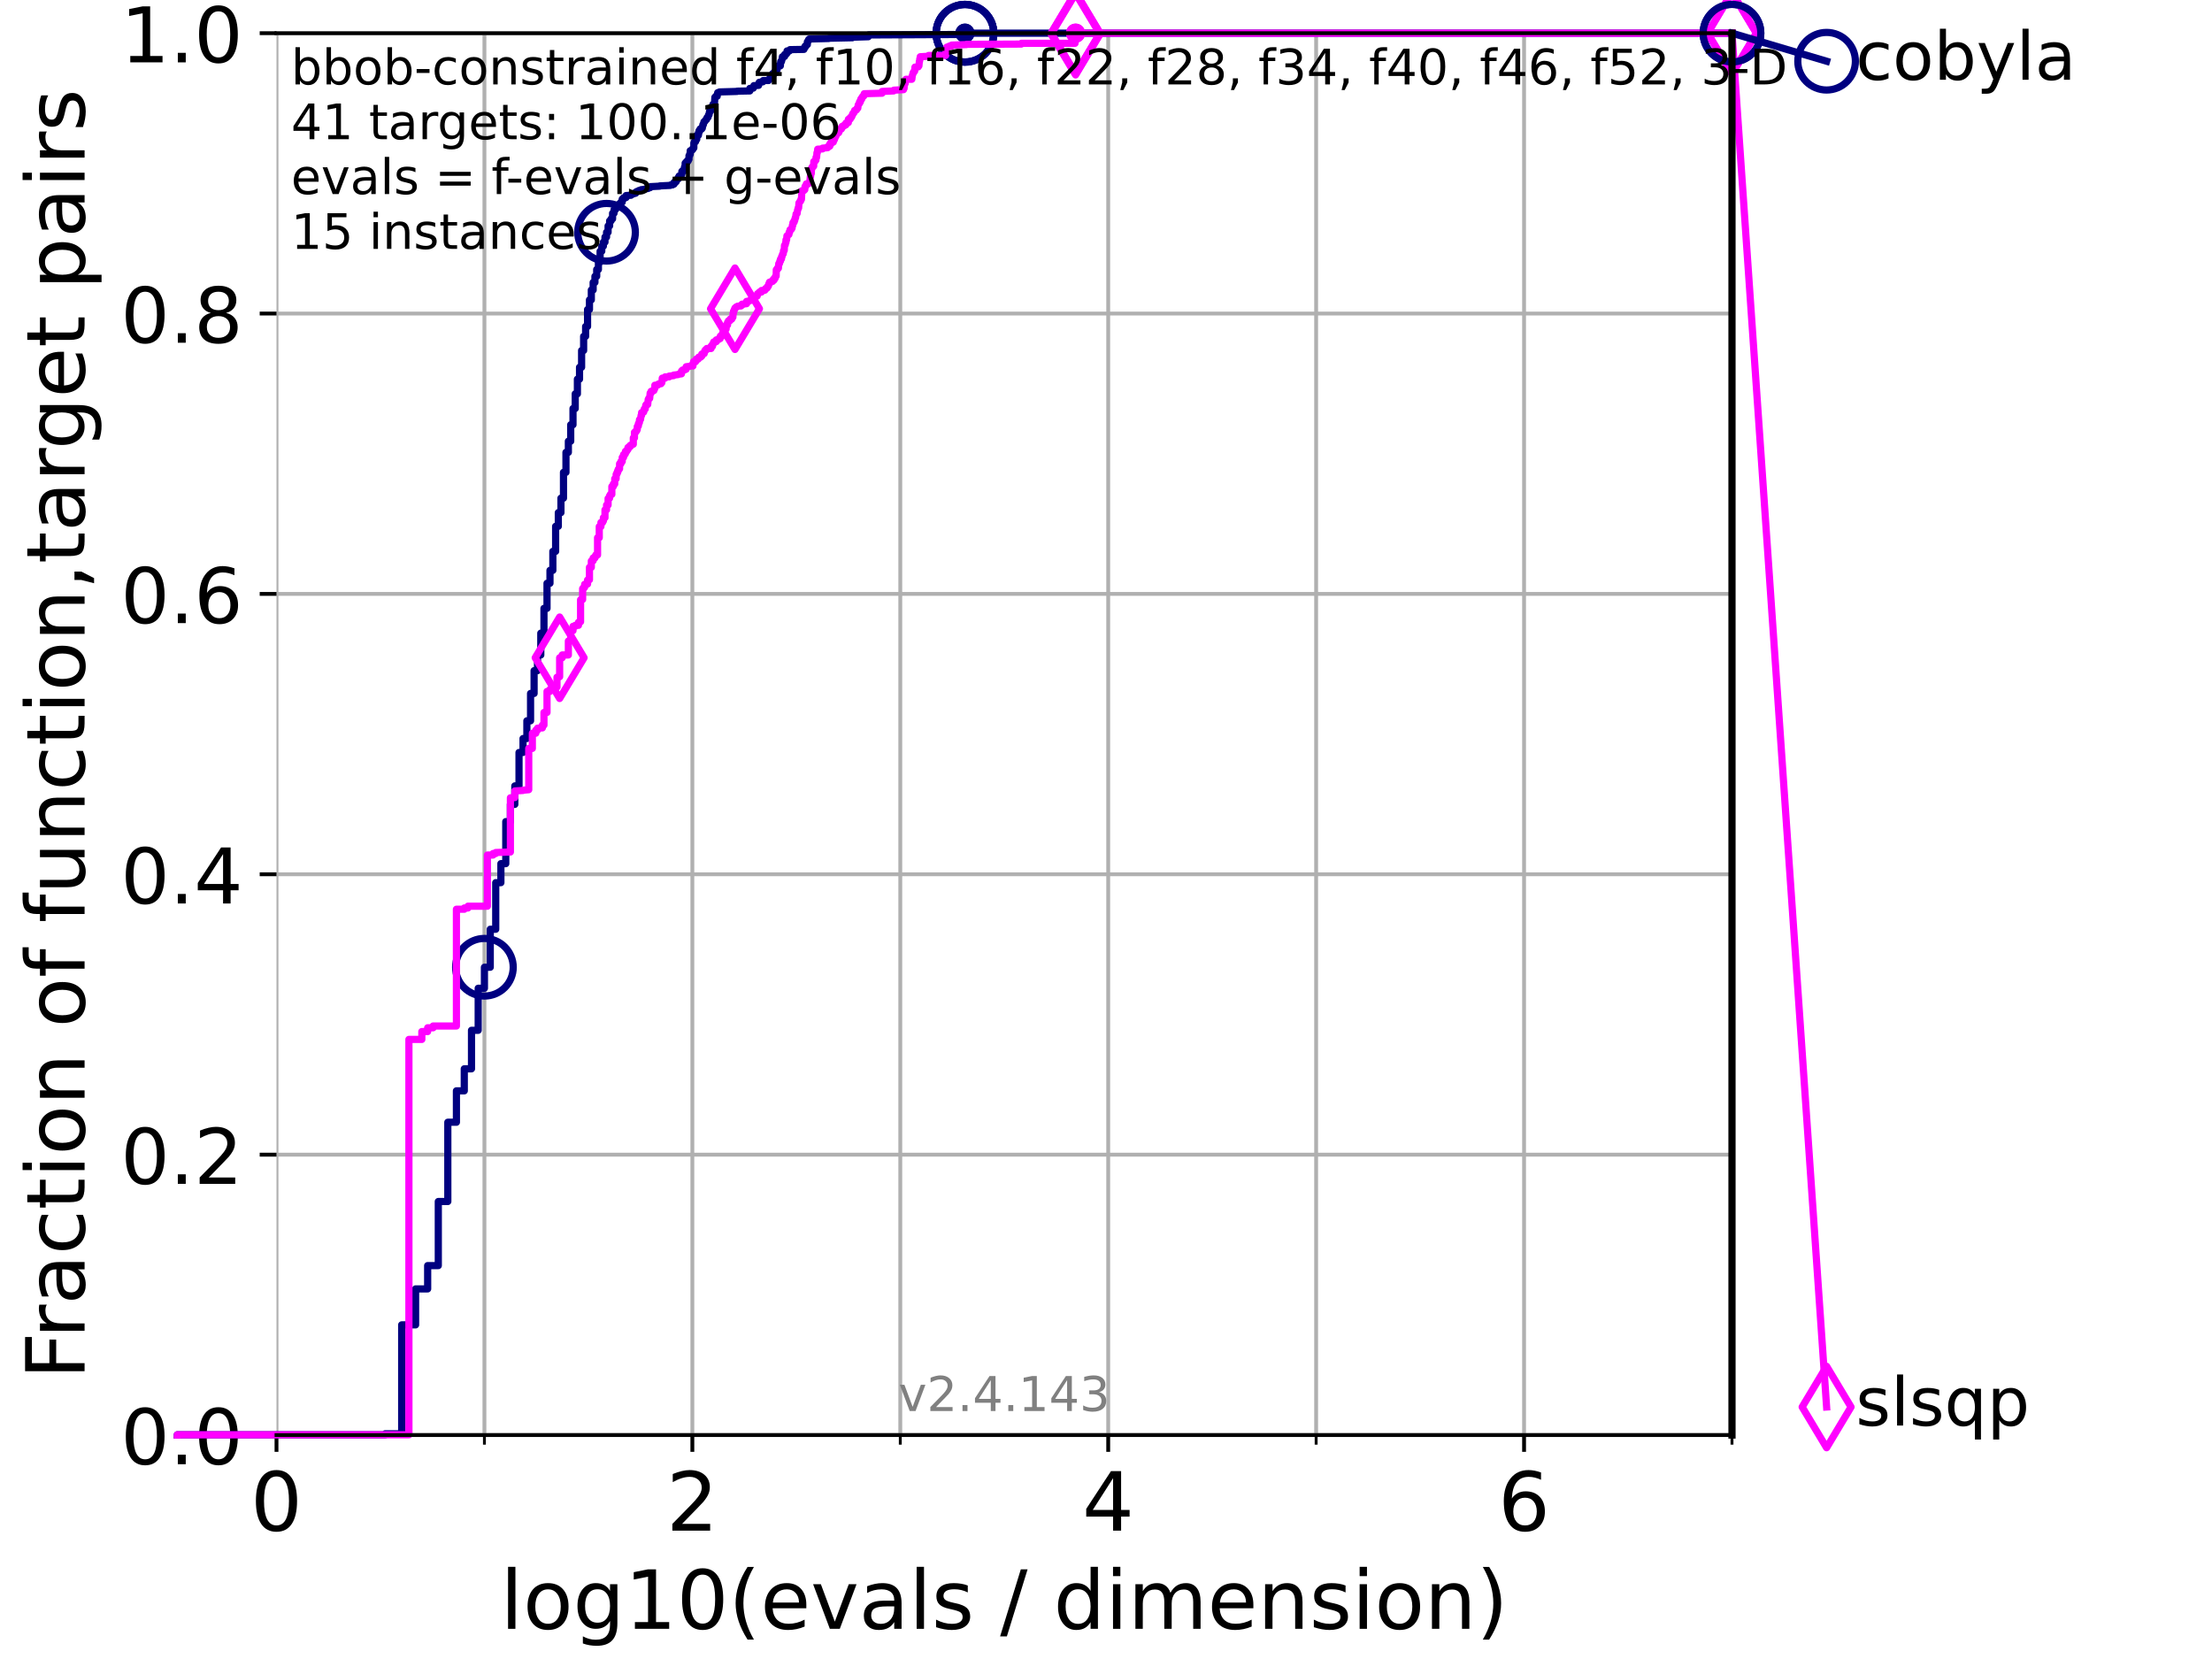 <?xml version="1.0" encoding="utf-8" standalone="no"?>
<!DOCTYPE svg PUBLIC "-//W3C//DTD SVG 1.1//EN"
  "http://www.w3.org/Graphics/SVG/1.1/DTD/svg11.dtd">
<!-- Created with matplotlib (https://matplotlib.org/) -->
<svg height="345.6pt" version="1.1" viewBox="0 0 460.8 345.6" width="460.8pt" xmlns="http://www.w3.org/2000/svg" xmlns:xlink="http://www.w3.org/1999/xlink">
 <defs>
  <style type="text/css">*{stroke-linecap:butt;stroke-linejoin:round;}</style>
 </defs>
 <g id="figure_1">
  <g id="patch_1">
   <path d="M 0 345.6 
L 460.8 345.6 
L 460.8 0 
L 0 0 
z
" style="fill:#ffffff;"/>
  </g>
  <g id="axes_1">
   <g id="patch_2">
    <path d="M 57.6 298.944 
L 360.806 298.944 
L 360.806 6.912 
L 57.6 6.912 
z
" style="fill:#ffffff;"/>
   </g>
   <g id="matplotlib.axis_1">
    <g id="xtick_1">
     <g id="line2d_1">
      <path clip-path="url(#p69b62398d3)" d="M 57.6 298.944 
L 57.6 6.912 
" style="fill:none;stroke:#b0b0b0;stroke-linecap:square;stroke-width:0.8;"/>
     </g>
     <g id="line2d_2">
      <defs>
       <path d="M 0 0 
L 0 3.5 
" id="m471546903a" style="stroke:#000000;stroke-width:0.8;"/>
      </defs>
      <g>
       <use style="stroke:#000000;stroke-width:0.8;" x="57.6" xlink:href="#m471546903a" y="298.944"/>
      </g>
     </g>
     <g id="text_1">
      <!-- 0 -->
      <g transform="translate(52.192 318.861)scale(0.17 -0.17)">
       <defs>
        <path d="M 31.781 66.406 
Q 24.172 66.406 20.328 58.906 
Q 16.5 51.422 16.5 36.375 
Q 16.5 21.391 20.328 13.891 
Q 24.172 6.391 31.781 6.391 
Q 39.453 6.391 43.281 13.891 
Q 47.125 21.391 47.125 36.375 
Q 47.125 51.422 43.281 58.906 
Q 39.453 66.406 31.781 66.406 
z
M 31.781 74.219 
Q 44.047 74.219 50.516 64.516 
Q 56.984 54.828 56.984 36.375 
Q 56.984 17.969 50.516 8.266 
Q 44.047 -1.422 31.781 -1.422 
Q 19.531 -1.422 13.062 8.266 
Q 6.594 17.969 6.594 36.375 
Q 6.594 54.828 13.062 64.516 
Q 19.531 74.219 31.781 74.219 
z
" id="DejaVuSans-48"/>
       </defs>
       <use xlink:href="#DejaVuSans-48"/>
      </g>
     </g>
    </g>
    <g id="xtick_2">
     <g id="line2d_3">
      <path clip-path="url(#p69b62398d3)" d="M 144.23 298.944 
L 144.23 6.912 
" style="fill:none;stroke:#b0b0b0;stroke-linecap:square;stroke-width:0.8;"/>
     </g>
     <g id="line2d_4">
      <g>
       <use style="stroke:#000000;stroke-width:0.8;" x="144.23" xlink:href="#m471546903a" y="298.944"/>
      </g>
     </g>
     <g id="text_2">
      <!-- 2 -->
      <g transform="translate(138.822 318.861)scale(0.17 -0.17)">
       <defs>
        <path d="M 19.188 8.297 
L 53.609 8.297 
L 53.609 0 
L 7.328 0 
L 7.328 8.297 
Q 12.938 14.109 22.625 23.891 
Q 32.328 33.688 34.812 36.531 
Q 39.547 41.844 41.422 45.531 
Q 43.312 49.219 43.312 52.781 
Q 43.312 58.594 39.234 62.25 
Q 35.156 65.922 28.609 65.922 
Q 23.969 65.922 18.812 64.312 
Q 13.672 62.703 7.812 59.422 
L 7.812 69.391 
Q 13.766 71.781 18.938 73 
Q 24.125 74.219 28.422 74.219 
Q 39.75 74.219 46.484 68.547 
Q 53.219 62.891 53.219 53.422 
Q 53.219 48.922 51.531 44.891 
Q 49.859 40.875 45.406 35.406 
Q 44.188 33.984 37.641 27.219 
Q 31.109 20.453 19.188 8.297 
z
" id="DejaVuSans-50"/>
       </defs>
       <use xlink:href="#DejaVuSans-50"/>
      </g>
     </g>
    </g>
    <g id="xtick_3">
     <g id="line2d_5">
      <path clip-path="url(#p69b62398d3)" d="M 230.861 298.944 
L 230.861 6.912 
" style="fill:none;stroke:#b0b0b0;stroke-linecap:square;stroke-width:0.8;"/>
     </g>
     <g id="line2d_6">
      <g>
       <use style="stroke:#000000;stroke-width:0.8;" x="230.861" xlink:href="#m471546903a" y="298.944"/>
      </g>
     </g>
     <g id="text_3">
      <!-- 4 -->
      <g transform="translate(225.453 318.861)scale(0.17 -0.17)">
       <defs>
        <path d="M 37.797 64.312 
L 12.891 25.391 
L 37.797 25.391 
z
M 35.203 72.906 
L 47.609 72.906 
L 47.609 25.391 
L 58.016 25.391 
L 58.016 17.188 
L 47.609 17.188 
L 47.609 0 
L 37.797 0 
L 37.797 17.188 
L 4.891 17.188 
L 4.891 26.703 
z
" id="DejaVuSans-52"/>
       </defs>
       <use xlink:href="#DejaVuSans-52"/>
      </g>
     </g>
    </g>
    <g id="xtick_4">
     <g id="line2d_7">
      <path clip-path="url(#p69b62398d3)" d="M 317.491 298.944 
L 317.491 6.912 
" style="fill:none;stroke:#b0b0b0;stroke-linecap:square;stroke-width:0.8;"/>
     </g>
     <g id="line2d_8">
      <g>
       <use style="stroke:#000000;stroke-width:0.8;" x="317.491" xlink:href="#m471546903a" y="298.944"/>
      </g>
     </g>
     <g id="text_4">
      <!-- 6 -->
      <g transform="translate(312.083 318.861)scale(0.17 -0.17)">
       <defs>
        <path d="M 33.016 40.375 
Q 26.375 40.375 22.484 35.828 
Q 18.609 31.297 18.609 23.391 
Q 18.609 15.531 22.484 10.953 
Q 26.375 6.391 33.016 6.391 
Q 39.656 6.391 43.531 10.953 
Q 47.406 15.531 47.406 23.391 
Q 47.406 31.297 43.531 35.828 
Q 39.656 40.375 33.016 40.375 
z
M 52.594 71.297 
L 52.594 62.312 
Q 48.875 64.062 45.094 64.984 
Q 41.312 65.922 37.594 65.922 
Q 27.828 65.922 22.672 59.328 
Q 17.531 52.734 16.797 39.406 
Q 19.672 43.656 24.016 45.922 
Q 28.375 48.188 33.594 48.188 
Q 44.578 48.188 50.953 41.516 
Q 57.328 34.859 57.328 23.391 
Q 57.328 12.156 50.688 5.359 
Q 44.047 -1.422 33.016 -1.422 
Q 20.359 -1.422 13.672 8.266 
Q 6.984 17.969 6.984 36.375 
Q 6.984 53.656 15.188 63.938 
Q 23.391 74.219 37.203 74.219 
Q 40.922 74.219 44.703 73.484 
Q 48.484 72.75 52.594 71.297 
z
" id="DejaVuSans-54"/>
       </defs>
       <use xlink:href="#DejaVuSans-54"/>
      </g>
     </g>
    </g>
    <g id="xtick_5">
     <g id="line2d_9">
      <path clip-path="url(#p69b62398d3)" d="M 100.915 298.944 
L 100.915 6.912 
" style="fill:none;stroke:#b0b0b0;stroke-linecap:square;stroke-width:0.8;"/>
     </g>
     <g id="line2d_10">
      <defs>
       <path d="M 0 0 
L 0 2 
" id="mff9d50f05a" style="stroke:#000000;stroke-width:0.6;"/>
      </defs>
      <g>
       <use style="stroke:#000000;stroke-width:0.6;" x="100.915" xlink:href="#mff9d50f05a" y="298.944"/>
      </g>
     </g>
    </g>
    <g id="xtick_6">
     <g id="line2d_11">
      <path clip-path="url(#p69b62398d3)" d="M 187.546 298.944 
L 187.546 6.912 
" style="fill:none;stroke:#b0b0b0;stroke-linecap:square;stroke-width:0.8;"/>
     </g>
     <g id="line2d_12">
      <g>
       <use style="stroke:#000000;stroke-width:0.6;" x="187.546" xlink:href="#mff9d50f05a" y="298.944"/>
      </g>
     </g>
    </g>
    <g id="xtick_7">
     <g id="line2d_13">
      <path clip-path="url(#p69b62398d3)" d="M 274.176 298.944 
L 274.176 6.912 
" style="fill:none;stroke:#b0b0b0;stroke-linecap:square;stroke-width:0.8;"/>
     </g>
     <g id="line2d_14">
      <g>
       <use style="stroke:#000000;stroke-width:0.6;" x="274.176" xlink:href="#mff9d50f05a" y="298.944"/>
      </g>
     </g>
    </g>
    <g id="xtick_8">
     <g id="line2d_15">
      <path clip-path="url(#p69b62398d3)" d="M 360.806 298.944 
L 360.806 6.912 
" style="fill:none;stroke:#b0b0b0;stroke-linecap:square;stroke-width:0.8;"/>
     </g>
     <g id="line2d_16">
      <g>
       <use style="stroke:#000000;stroke-width:0.6;" x="360.806" xlink:href="#mff9d50f05a" y="298.944"/>
      </g>
     </g>
    </g>
    <g id="text_5">
     <!-- log10(evals / dimension) -->
     <g transform="translate(104.239 339.314)scale(0.17 -0.17)">
      <defs>
       <path d="M 9.422 75.984 
L 18.406 75.984 
L 18.406 0 
L 9.422 0 
z
" id="DejaVuSans-108"/>
       <path d="M 30.609 48.391 
Q 23.391 48.391 19.188 42.75 
Q 14.984 37.109 14.984 27.297 
Q 14.984 17.484 19.156 11.844 
Q 23.344 6.203 30.609 6.203 
Q 37.797 6.203 41.984 11.859 
Q 46.188 17.531 46.188 27.297 
Q 46.188 37.016 41.984 42.703 
Q 37.797 48.391 30.609 48.391 
z
M 30.609 56 
Q 42.328 56 49.016 48.375 
Q 55.719 40.766 55.719 27.297 
Q 55.719 13.875 49.016 6.219 
Q 42.328 -1.422 30.609 -1.422 
Q 18.844 -1.422 12.172 6.219 
Q 5.516 13.875 5.516 27.297 
Q 5.516 40.766 12.172 48.375 
Q 18.844 56 30.609 56 
z
" id="DejaVuSans-111"/>
       <path d="M 45.406 27.984 
Q 45.406 37.75 41.375 43.109 
Q 37.359 48.484 30.078 48.484 
Q 22.859 48.484 18.828 43.109 
Q 14.797 37.75 14.797 27.984 
Q 14.797 18.266 18.828 12.891 
Q 22.859 7.516 30.078 7.516 
Q 37.359 7.516 41.375 12.891 
Q 45.406 18.266 45.406 27.984 
z
M 54.391 6.781 
Q 54.391 -7.172 48.188 -13.984 
Q 42 -20.797 29.203 -20.797 
Q 24.469 -20.797 20.266 -20.094 
Q 16.062 -19.391 12.109 -17.922 
L 12.109 -9.188 
Q 16.062 -11.328 19.922 -12.344 
Q 23.781 -13.375 27.781 -13.375 
Q 36.625 -13.375 41.016 -8.766 
Q 45.406 -4.156 45.406 5.172 
L 45.406 9.625 
Q 42.625 4.781 38.281 2.391 
Q 33.938 0 27.875 0 
Q 17.828 0 11.672 7.656 
Q 5.516 15.328 5.516 27.984 
Q 5.516 40.672 11.672 48.328 
Q 17.828 56 27.875 56 
Q 33.938 56 38.281 53.609 
Q 42.625 51.219 45.406 46.391 
L 45.406 54.688 
L 54.391 54.688 
z
" id="DejaVuSans-103"/>
       <path d="M 12.406 8.297 
L 28.516 8.297 
L 28.516 63.922 
L 10.984 60.406 
L 10.984 69.391 
L 28.422 72.906 
L 38.281 72.906 
L 38.281 8.297 
L 54.391 8.297 
L 54.391 0 
L 12.406 0 
z
" id="DejaVuSans-49"/>
       <path d="M 31 75.875 
Q 24.469 64.656 21.281 53.656 
Q 18.109 42.672 18.109 31.391 
Q 18.109 20.125 21.312 9.062 
Q 24.516 -2 31 -13.188 
L 23.188 -13.188 
Q 15.875 -1.703 12.234 9.375 
Q 8.594 20.453 8.594 31.391 
Q 8.594 42.281 12.203 53.312 
Q 15.828 64.359 23.188 75.875 
z
" id="DejaVuSans-40"/>
       <path d="M 56.203 29.594 
L 56.203 25.203 
L 14.891 25.203 
Q 15.484 15.922 20.484 11.062 
Q 25.484 6.203 34.422 6.203 
Q 39.594 6.203 44.453 7.469 
Q 49.312 8.734 54.109 11.281 
L 54.109 2.781 
Q 49.266 0.734 44.188 -0.344 
Q 39.109 -1.422 33.891 -1.422 
Q 20.797 -1.422 13.156 6.188 
Q 5.516 13.812 5.516 26.812 
Q 5.516 40.234 12.766 48.109 
Q 20.016 56 32.328 56 
Q 43.359 56 49.781 48.891 
Q 56.203 41.797 56.203 29.594 
z
M 47.219 32.234 
Q 47.125 39.594 43.094 43.984 
Q 39.062 48.391 32.422 48.391 
Q 24.906 48.391 20.391 44.141 
Q 15.875 39.891 15.188 32.172 
z
" id="DejaVuSans-101"/>
       <path d="M 2.984 54.688 
L 12.5 54.688 
L 29.594 8.797 
L 46.688 54.688 
L 56.203 54.688 
L 35.688 0 
L 23.484 0 
z
" id="DejaVuSans-118"/>
       <path d="M 34.281 27.484 
Q 23.391 27.484 19.188 25 
Q 14.984 22.516 14.984 16.5 
Q 14.984 11.719 18.141 8.906 
Q 21.297 6.109 26.703 6.109 
Q 34.188 6.109 38.703 11.406 
Q 43.219 16.703 43.219 25.484 
L 43.219 27.484 
z
M 52.203 31.203 
L 52.203 0 
L 43.219 0 
L 43.219 8.297 
Q 40.141 3.328 35.547 0.953 
Q 30.953 -1.422 24.312 -1.422 
Q 15.922 -1.422 10.953 3.297 
Q 6 8.016 6 15.922 
Q 6 25.141 12.172 29.828 
Q 18.359 34.516 30.609 34.516 
L 43.219 34.516 
L 43.219 35.406 
Q 43.219 41.609 39.141 45 
Q 35.062 48.391 27.688 48.391 
Q 23 48.391 18.547 47.266 
Q 14.109 46.141 10.016 43.891 
L 10.016 52.203 
Q 14.938 54.109 19.578 55.047 
Q 24.219 56 28.609 56 
Q 40.484 56 46.344 49.844 
Q 52.203 43.703 52.203 31.203 
z
" id="DejaVuSans-97"/>
       <path d="M 44.281 53.078 
L 44.281 44.578 
Q 40.484 46.531 36.375 47.5 
Q 32.281 48.484 27.875 48.484 
Q 21.188 48.484 17.844 46.438 
Q 14.5 44.391 14.5 40.281 
Q 14.5 37.156 16.891 35.375 
Q 19.281 33.594 26.516 31.984 
L 29.594 31.297 
Q 39.156 29.25 43.188 25.516 
Q 47.219 21.781 47.219 15.094 
Q 47.219 7.469 41.188 3.016 
Q 35.156 -1.422 24.609 -1.422 
Q 20.219 -1.422 15.453 -0.562 
Q 10.688 0.297 5.422 2 
L 5.422 11.281 
Q 10.406 8.688 15.234 7.391 
Q 20.062 6.109 24.812 6.109 
Q 31.156 6.109 34.562 8.281 
Q 37.984 10.453 37.984 14.406 
Q 37.984 18.062 35.516 20.016 
Q 33.062 21.969 24.703 23.781 
L 21.578 24.516 
Q 13.234 26.266 9.516 29.906 
Q 5.812 33.547 5.812 39.891 
Q 5.812 47.609 11.281 51.797 
Q 16.75 56 26.812 56 
Q 31.781 56 36.172 55.266 
Q 40.578 54.547 44.281 53.078 
z
" id="DejaVuSans-115"/>
       <path id="DejaVuSans-32"/>
       <path d="M 25.391 72.906 
L 33.688 72.906 
L 8.297 -9.281 
L 0 -9.281 
z
" id="DejaVuSans-47"/>
       <path d="M 45.406 46.391 
L 45.406 75.984 
L 54.391 75.984 
L 54.391 0 
L 45.406 0 
L 45.406 8.203 
Q 42.578 3.328 38.25 0.953 
Q 33.938 -1.422 27.875 -1.422 
Q 17.969 -1.422 11.734 6.484 
Q 5.516 14.406 5.516 27.297 
Q 5.516 40.188 11.734 48.094 
Q 17.969 56 27.875 56 
Q 33.938 56 38.25 53.625 
Q 42.578 51.266 45.406 46.391 
z
M 14.797 27.297 
Q 14.797 17.391 18.875 11.75 
Q 22.953 6.109 30.078 6.109 
Q 37.203 6.109 41.297 11.75 
Q 45.406 17.391 45.406 27.297 
Q 45.406 37.203 41.297 42.844 
Q 37.203 48.484 30.078 48.484 
Q 22.953 48.484 18.875 42.844 
Q 14.797 37.203 14.797 27.297 
z
" id="DejaVuSans-100"/>
       <path d="M 9.422 54.688 
L 18.406 54.688 
L 18.406 0 
L 9.422 0 
z
M 9.422 75.984 
L 18.406 75.984 
L 18.406 64.594 
L 9.422 64.594 
z
" id="DejaVuSans-105"/>
       <path d="M 52 44.188 
Q 55.375 50.25 60.062 53.125 
Q 64.75 56 71.094 56 
Q 79.641 56 84.281 50.016 
Q 88.922 44.047 88.922 33.016 
L 88.922 0 
L 79.891 0 
L 79.891 32.719 
Q 79.891 40.578 77.094 44.375 
Q 74.312 48.188 68.609 48.188 
Q 61.625 48.188 57.562 43.547 
Q 53.516 38.922 53.516 30.906 
L 53.516 0 
L 44.484 0 
L 44.484 32.719 
Q 44.484 40.625 41.703 44.406 
Q 38.922 48.188 33.109 48.188 
Q 26.219 48.188 22.156 43.531 
Q 18.109 38.875 18.109 30.906 
L 18.109 0 
L 9.078 0 
L 9.078 54.688 
L 18.109 54.688 
L 18.109 46.188 
Q 21.188 51.219 25.484 53.609 
Q 29.781 56 35.688 56 
Q 41.656 56 45.828 52.969 
Q 50 49.953 52 44.188 
z
" id="DejaVuSans-109"/>
       <path d="M 54.891 33.016 
L 54.891 0 
L 45.906 0 
L 45.906 32.719 
Q 45.906 40.484 42.875 44.328 
Q 39.844 48.188 33.797 48.188 
Q 26.516 48.188 22.312 43.547 
Q 18.109 38.922 18.109 30.906 
L 18.109 0 
L 9.078 0 
L 9.078 54.688 
L 18.109 54.688 
L 18.109 46.188 
Q 21.344 51.125 25.703 53.562 
Q 30.078 56 35.797 56 
Q 45.219 56 50.047 50.172 
Q 54.891 44.344 54.891 33.016 
z
" id="DejaVuSans-110"/>
       <path d="M 8.016 75.875 
L 15.828 75.875 
Q 23.141 64.359 26.781 53.312 
Q 30.422 42.281 30.422 31.391 
Q 30.422 20.453 26.781 9.375 
Q 23.141 -1.703 15.828 -13.188 
L 8.016 -13.188 
Q 14.5 -2 17.703 9.062 
Q 20.906 20.125 20.906 31.391 
Q 20.906 42.672 17.703 53.656 
Q 14.5 64.656 8.016 75.875 
z
" id="DejaVuSans-41"/>
      </defs>
      <use xlink:href="#DejaVuSans-108"/>
      <use x="27.783" xlink:href="#DejaVuSans-111"/>
      <use x="88.965" xlink:href="#DejaVuSans-103"/>
      <use x="152.441" xlink:href="#DejaVuSans-49"/>
      <use x="216.064" xlink:href="#DejaVuSans-48"/>
      <use x="279.688" xlink:href="#DejaVuSans-40"/>
      <use x="318.701" xlink:href="#DejaVuSans-101"/>
      <use x="380.225" xlink:href="#DejaVuSans-118"/>
      <use x="439.404" xlink:href="#DejaVuSans-97"/>
      <use x="500.684" xlink:href="#DejaVuSans-108"/>
      <use x="528.467" xlink:href="#DejaVuSans-115"/>
      <use x="580.566" xlink:href="#DejaVuSans-32"/>
      <use x="612.354" xlink:href="#DejaVuSans-47"/>
      <use x="646.045" xlink:href="#DejaVuSans-32"/>
      <use x="677.832" xlink:href="#DejaVuSans-100"/>
      <use x="741.309" xlink:href="#DejaVuSans-105"/>
      <use x="769.092" xlink:href="#DejaVuSans-109"/>
      <use x="866.504" xlink:href="#DejaVuSans-101"/>
      <use x="928.027" xlink:href="#DejaVuSans-110"/>
      <use x="991.406" xlink:href="#DejaVuSans-115"/>
      <use x="1043.506" xlink:href="#DejaVuSans-105"/>
      <use x="1071.289" xlink:href="#DejaVuSans-111"/>
      <use x="1132.471" xlink:href="#DejaVuSans-110"/>
      <use x="1195.85" xlink:href="#DejaVuSans-41"/>
     </g>
    </g>
   </g>
   <g id="matplotlib.axis_2">
    <g id="ytick_1">
     <g id="line2d_17">
      <path clip-path="url(#p69b62398d3)" d="M 57.6 298.944 
L 360.806 298.944 
" style="fill:none;stroke:#b0b0b0;stroke-linecap:square;stroke-width:0.8;"/>
     </g>
     <g id="line2d_18">
      <defs>
       <path d="M 0 0 
L -3.5 0 
" id="m136d97a244" style="stroke:#000000;stroke-width:0.8;"/>
      </defs>
      <g>
       <use style="stroke:#000000;stroke-width:0.8;" x="57.6" xlink:href="#m136d97a244" y="298.944"/>
      </g>
     </g>
     <g id="text_6">
      <!-- 0.0 -->
      <g transform="translate(25.155 305.023)scale(0.16 -0.16)">
       <defs>
        <path d="M 10.688 12.406 
L 21 12.406 
L 21 0 
L 10.688 0 
z
" id="DejaVuSans-46"/>
       </defs>
       <use xlink:href="#DejaVuSans-48"/>
       <use x="63.623" xlink:href="#DejaVuSans-46"/>
       <use x="95.41" xlink:href="#DejaVuSans-48"/>
      </g>
     </g>
    </g>
    <g id="ytick_2">
     <g id="line2d_19">
      <path clip-path="url(#p69b62398d3)" d="M 57.6 240.538 
L 360.806 240.538 
" style="fill:none;stroke:#b0b0b0;stroke-linecap:square;stroke-width:0.8;"/>
     </g>
     <g id="line2d_20">
      <g>
       <use style="stroke:#000000;stroke-width:0.8;" x="57.6" xlink:href="#m136d97a244" y="240.538"/>
      </g>
     </g>
     <g id="text_7">
      <!-- 0.2 -->
      <g transform="translate(25.155 246.616)scale(0.16 -0.16)">
       <use xlink:href="#DejaVuSans-48"/>
       <use x="63.623" xlink:href="#DejaVuSans-46"/>
       <use x="95.41" xlink:href="#DejaVuSans-50"/>
      </g>
     </g>
    </g>
    <g id="ytick_3">
     <g id="line2d_21">
      <path clip-path="url(#p69b62398d3)" d="M 57.6 182.131 
L 360.806 182.131 
" style="fill:none;stroke:#b0b0b0;stroke-linecap:square;stroke-width:0.8;"/>
     </g>
     <g id="line2d_22">
      <g>
       <use style="stroke:#000000;stroke-width:0.8;" x="57.6" xlink:href="#m136d97a244" y="182.131"/>
      </g>
     </g>
     <g id="text_8">
      <!-- 0.4 -->
      <g transform="translate(25.155 188.21)scale(0.16 -0.16)">
       <use xlink:href="#DejaVuSans-48"/>
       <use x="63.623" xlink:href="#DejaVuSans-46"/>
       <use x="95.41" xlink:href="#DejaVuSans-52"/>
      </g>
     </g>
    </g>
    <g id="ytick_4">
     <g id="line2d_23">
      <path clip-path="url(#p69b62398d3)" d="M 57.6 123.725 
L 360.806 123.725 
" style="fill:none;stroke:#b0b0b0;stroke-linecap:square;stroke-width:0.8;"/>
     </g>
     <g id="line2d_24">
      <g>
       <use style="stroke:#000000;stroke-width:0.8;" x="57.6" xlink:href="#m136d97a244" y="123.725"/>
      </g>
     </g>
     <g id="text_9">
      <!-- 0.6 -->
      <g transform="translate(25.155 129.804)scale(0.16 -0.16)">
       <use xlink:href="#DejaVuSans-48"/>
       <use x="63.623" xlink:href="#DejaVuSans-46"/>
       <use x="95.41" xlink:href="#DejaVuSans-54"/>
      </g>
     </g>
    </g>
    <g id="ytick_5">
     <g id="line2d_25">
      <path clip-path="url(#p69b62398d3)" d="M 57.6 65.318 
L 360.806 65.318 
" style="fill:none;stroke:#b0b0b0;stroke-linecap:square;stroke-width:0.8;"/>
     </g>
     <g id="line2d_26">
      <g>
       <use style="stroke:#000000;stroke-width:0.8;" x="57.6" xlink:href="#m136d97a244" y="65.318"/>
      </g>
     </g>
     <g id="text_10">
      <!-- 0.8 -->
      <g transform="translate(25.155 71.397)scale(0.16 -0.16)">
       <defs>
        <path d="M 31.781 34.625 
Q 24.75 34.625 20.719 30.859 
Q 16.703 27.094 16.703 20.516 
Q 16.703 13.922 20.719 10.156 
Q 24.75 6.391 31.781 6.391 
Q 38.812 6.391 42.859 10.172 
Q 46.922 13.969 46.922 20.516 
Q 46.922 27.094 42.891 30.859 
Q 38.875 34.625 31.781 34.625 
z
M 21.922 38.812 
Q 15.578 40.375 12.031 44.719 
Q 8.5 49.078 8.5 55.328 
Q 8.5 64.062 14.719 69.141 
Q 20.953 74.219 31.781 74.219 
Q 42.672 74.219 48.875 69.141 
Q 55.078 64.062 55.078 55.328 
Q 55.078 49.078 51.531 44.719 
Q 48 40.375 41.703 38.812 
Q 48.828 37.156 52.797 32.312 
Q 56.781 27.484 56.781 20.516 
Q 56.781 9.906 50.312 4.234 
Q 43.844 -1.422 31.781 -1.422 
Q 19.734 -1.422 13.25 4.234 
Q 6.781 9.906 6.781 20.516 
Q 6.781 27.484 10.781 32.312 
Q 14.797 37.156 21.922 38.812 
z
M 18.312 54.391 
Q 18.312 48.734 21.844 45.562 
Q 25.391 42.391 31.781 42.391 
Q 38.141 42.391 41.719 45.562 
Q 45.312 48.734 45.312 54.391 
Q 45.312 60.062 41.719 63.234 
Q 38.141 66.406 31.781 66.406 
Q 25.391 66.406 21.844 63.234 
Q 18.312 60.062 18.312 54.391 
z
" id="DejaVuSans-56"/>
       </defs>
       <use xlink:href="#DejaVuSans-48"/>
       <use x="63.623" xlink:href="#DejaVuSans-46"/>
       <use x="95.41" xlink:href="#DejaVuSans-56"/>
      </g>
     </g>
    </g>
    <g id="ytick_6">
     <g id="line2d_27">
      <path clip-path="url(#p69b62398d3)" d="M 57.6 6.912 
L 360.806 6.912 
" style="fill:none;stroke:#b0b0b0;stroke-linecap:square;stroke-width:0.8;"/>
     </g>
     <g id="line2d_28">
      <g>
       <use style="stroke:#000000;stroke-width:0.8;" x="57.6" xlink:href="#m136d97a244" y="6.912"/>
      </g>
     </g>
     <g id="text_11">
      <!-- 1.0 -->
      <g transform="translate(25.155 12.991)scale(0.16 -0.16)">
       <use xlink:href="#DejaVuSans-49"/>
       <use x="63.623" xlink:href="#DejaVuSans-46"/>
       <use x="95.41" xlink:href="#DejaVuSans-48"/>
      </g>
     </g>
    </g>
    <g id="text_12">
     <!-- Fraction of function,target pairs -->
     <g transform="translate(17.62 287.313)rotate(-90)scale(0.17 -0.17)">
      <defs>
       <path d="M 9.812 72.906 
L 51.703 72.906 
L 51.703 64.594 
L 19.672 64.594 
L 19.672 43.109 
L 48.578 43.109 
L 48.578 34.812 
L 19.672 34.812 
L 19.672 0 
L 9.812 0 
z
" id="DejaVuSans-70"/>
       <path d="M 41.109 46.297 
Q 39.594 47.172 37.812 47.578 
Q 36.031 48 33.891 48 
Q 26.266 48 22.188 43.047 
Q 18.109 38.094 18.109 28.812 
L 18.109 0 
L 9.078 0 
L 9.078 54.688 
L 18.109 54.688 
L 18.109 46.188 
Q 20.953 51.172 25.484 53.578 
Q 30.031 56 36.531 56 
Q 37.453 56 38.578 55.875 
Q 39.703 55.766 41.062 55.516 
z
" id="DejaVuSans-114"/>
       <path d="M 48.781 52.594 
L 48.781 44.188 
Q 44.969 46.297 41.141 47.344 
Q 37.312 48.391 33.406 48.391 
Q 24.656 48.391 19.812 42.844 
Q 14.984 37.312 14.984 27.297 
Q 14.984 17.281 19.812 11.734 
Q 24.656 6.203 33.406 6.203 
Q 37.312 6.203 41.141 7.25 
Q 44.969 8.297 48.781 10.406 
L 48.781 2.094 
Q 45.016 0.344 40.984 -0.531 
Q 36.969 -1.422 32.422 -1.422 
Q 20.062 -1.422 12.781 6.344 
Q 5.516 14.109 5.516 27.297 
Q 5.516 40.672 12.859 48.328 
Q 20.219 56 33.016 56 
Q 37.156 56 41.109 55.141 
Q 45.062 54.297 48.781 52.594 
z
" id="DejaVuSans-99"/>
       <path d="M 18.312 70.219 
L 18.312 54.688 
L 36.812 54.688 
L 36.812 47.703 
L 18.312 47.703 
L 18.312 18.016 
Q 18.312 11.328 20.141 9.422 
Q 21.969 7.516 27.594 7.516 
L 36.812 7.516 
L 36.812 0 
L 27.594 0 
Q 17.188 0 13.234 3.875 
Q 9.281 7.766 9.281 18.016 
L 9.281 47.703 
L 2.688 47.703 
L 2.688 54.688 
L 9.281 54.688 
L 9.281 70.219 
z
" id="DejaVuSans-116"/>
       <path d="M 37.109 75.984 
L 37.109 68.5 
L 28.516 68.5 
Q 23.688 68.5 21.797 66.547 
Q 19.922 64.594 19.922 59.516 
L 19.922 54.688 
L 34.719 54.688 
L 34.719 47.703 
L 19.922 47.703 
L 19.922 0 
L 10.891 0 
L 10.891 47.703 
L 2.297 47.703 
L 2.297 54.688 
L 10.891 54.688 
L 10.891 58.5 
Q 10.891 67.625 15.141 71.797 
Q 19.391 75.984 28.609 75.984 
z
" id="DejaVuSans-102"/>
       <path d="M 8.5 21.578 
L 8.5 54.688 
L 17.484 54.688 
L 17.484 21.922 
Q 17.484 14.156 20.5 10.266 
Q 23.531 6.391 29.594 6.391 
Q 36.859 6.391 41.078 11.031 
Q 45.312 15.672 45.312 23.688 
L 45.312 54.688 
L 54.297 54.688 
L 54.297 0 
L 45.312 0 
L 45.312 8.406 
Q 42.047 3.422 37.719 1 
Q 33.406 -1.422 27.688 -1.422 
Q 18.266 -1.422 13.375 4.438 
Q 8.5 10.297 8.5 21.578 
z
M 31.109 56 
z
" id="DejaVuSans-117"/>
       <path d="M 11.719 12.406 
L 22.016 12.406 
L 22.016 4 
L 14.016 -11.625 
L 7.719 -11.625 
L 11.719 4 
z
" id="DejaVuSans-44"/>
       <path d="M 18.109 8.203 
L 18.109 -20.797 
L 9.078 -20.797 
L 9.078 54.688 
L 18.109 54.688 
L 18.109 46.391 
Q 20.953 51.266 25.266 53.625 
Q 29.594 56 35.594 56 
Q 45.562 56 51.781 48.094 
Q 58.016 40.188 58.016 27.297 
Q 58.016 14.406 51.781 6.484 
Q 45.562 -1.422 35.594 -1.422 
Q 29.594 -1.422 25.266 0.953 
Q 20.953 3.328 18.109 8.203 
z
M 48.688 27.297 
Q 48.688 37.203 44.609 42.844 
Q 40.531 48.484 33.406 48.484 
Q 26.266 48.484 22.188 42.844 
Q 18.109 37.203 18.109 27.297 
Q 18.109 17.391 22.188 11.75 
Q 26.266 6.109 33.406 6.109 
Q 40.531 6.109 44.609 11.75 
Q 48.688 17.391 48.688 27.297 
z
" id="DejaVuSans-112"/>
      </defs>
      <use xlink:href="#DejaVuSans-70"/>
      <use x="50.27" xlink:href="#DejaVuSans-114"/>
      <use x="91.383" xlink:href="#DejaVuSans-97"/>
      <use x="152.662" xlink:href="#DejaVuSans-99"/>
      <use x="207.643" xlink:href="#DejaVuSans-116"/>
      <use x="246.852" xlink:href="#DejaVuSans-105"/>
      <use x="274.635" xlink:href="#DejaVuSans-111"/>
      <use x="335.816" xlink:href="#DejaVuSans-110"/>
      <use x="399.195" xlink:href="#DejaVuSans-32"/>
      <use x="430.982" xlink:href="#DejaVuSans-111"/>
      <use x="492.164" xlink:href="#DejaVuSans-102"/>
      <use x="527.369" xlink:href="#DejaVuSans-32"/>
      <use x="559.156" xlink:href="#DejaVuSans-102"/>
      <use x="594.361" xlink:href="#DejaVuSans-117"/>
      <use x="657.74" xlink:href="#DejaVuSans-110"/>
      <use x="721.119" xlink:href="#DejaVuSans-99"/>
      <use x="776.1" xlink:href="#DejaVuSans-116"/>
      <use x="815.309" xlink:href="#DejaVuSans-105"/>
      <use x="843.092" xlink:href="#DejaVuSans-111"/>
      <use x="904.273" xlink:href="#DejaVuSans-110"/>
      <use x="967.652" xlink:href="#DejaVuSans-44"/>
      <use x="999.439" xlink:href="#DejaVuSans-116"/>
      <use x="1038.648" xlink:href="#DejaVuSans-97"/>
      <use x="1099.928" xlink:href="#DejaVuSans-114"/>
      <use x="1139.291" xlink:href="#DejaVuSans-103"/>
      <use x="1202.768" xlink:href="#DejaVuSans-101"/>
      <use x="1264.291" xlink:href="#DejaVuSans-116"/>
      <use x="1303.5" xlink:href="#DejaVuSans-32"/>
      <use x="1335.287" xlink:href="#DejaVuSans-112"/>
      <use x="1398.764" xlink:href="#DejaVuSans-97"/>
      <use x="1460.043" xlink:href="#DejaVuSans-105"/>
      <use x="1487.826" xlink:href="#DejaVuSans-114"/>
      <use x="1528.939" xlink:href="#DejaVuSans-115"/>
     </g>
    </g>
   </g>
   <g id="line2d_29">
    <defs>
     <path d="M 0 1.5 
C 0.398 1.5 0.779 1.342 1.061 1.061 
C 1.342 0.779 1.5 0.398 1.5 0 
C 1.5 -0.398 1.342 -0.779 1.061 -1.061 
C 0.779 -1.342 0.398 -1.5 0 -1.5 
C -0.398 -1.5 -0.779 -1.342 -1.061 -1.061 
C -1.342 -0.779 -1.5 -0.398 -1.5 0 
C -1.5 0.398 -1.342 0.779 -1.061 1.061 
C -0.779 1.342 -0.398 1.5 0 1.5 
z
" id="m6385c0338c" style="stroke:#000080;"/>
    </defs>
    <g>
     <use style="fill:#000080;stroke:#000080;" x="201.019" xlink:href="#m6385c0338c" y="6.912"/>
     <use style="fill:#000080;stroke:#000080;" x="201.019" xlink:href="#m6385c0338c" y="6.912"/>
    </g>
   </g>
   <g id="line2d_30">
    <path d="M 36.933 298.944 
L 36.933 298.891 
L 80.249 298.891 
L 80.249 298.68 
L 83.678 298.68 
L 83.678 275.993 
L 86.578 275.993 
L 86.578 268.501 
L 89.09 268.501 
L 89.09 263.647 
L 91.306 263.647 
L 91.306 250.298 
L 93.288 250.298 
L 93.288 233.784 
L 95.081 233.784 
L 95.081 227.242 
L 96.718 227.242 
L 96.718 222.652 
L 98.223 222.652 
L 98.223 214.632 
L 99.617 214.632 
L 99.617 205.874 
L 100.915 205.874 
L 100.915 201.494 
L 102.129 201.494 
L 102.129 193.58 
L 103.27 193.58 
L 103.27 183.872 
L 104.345 183.872 
L 104.345 179.915 
L 105.362 179.915 
L 105.362 171.157 
L 106.327 171.157 
L 106.327 167.569 
L 107.245 167.569 
L 107.245 163.718 
L 108.12 163.718 
L 108.12 156.753 
L 108.956 156.753 
L 108.956 153.851 
L 109.757 153.851 
L 109.757 150.158 
L 110.525 150.158 
L 110.525 144.46 
L 111.262 144.46 
L 111.262 139.711 
L 111.972 139.711 
L 111.972 136.44 
L 112.657 136.44 
L 112.657 131.903 
L 113.317 131.903 
L 113.317 126.732 
L 113.954 126.732 
L 113.954 121.509 
L 114.571 121.509 
L 114.571 118.818 
L 115.168 118.818 
L 115.168 114.861 
L 115.747 114.861 
L 115.747 109.638 
L 116.309 109.638 
L 116.309 106.789 
L 116.854 106.789 
L 116.854 103.781 
L 117.384 103.781 
L 117.384 98.4 
L 117.9 98.4 
L 117.9 94.231 
L 118.401 94.231 
L 118.401 91.91 
L 118.89 91.91 
L 118.89 88.48 
L 119.366 88.48 
L 119.366 85.104 
L 119.831 85.104 
L 119.831 82.044 
L 120.284 82.044 
L 120.284 78.983 
L 120.727 78.983 
L 120.727 76.504 
L 121.159 76.504 
L 121.159 73.022 
L 121.582 73.022 
L 121.582 70.067 
L 121.995 70.067 
L 121.995 68.009 
L 122.4 68.009 
L 122.4 64.474 
L 122.796 64.474 
L 122.796 62.469 
L 123.184 62.469 
L 123.184 60.412 
L 123.564 60.412 
L 123.564 58.829 
L 123.936 58.829 
L 123.936 57.563 
L 124.302 57.563 
L 124.302 56.138 
L 124.66 56.138 
L 124.66 54.608 
L 125.012 54.608 
L 125.012 52.339 
L 125.357 52.339 
L 125.357 51.284 
L 125.696 51.284 
L 125.696 50.44 
L 126.029 50.44 
L 126.029 49.385 
L 126.356 49.385 
L 126.356 48.382 
L 126.677 48.382 
L 126.677 47.063 
L 126.994 47.063 
L 126.994 46.008 
L 127.304 46.008 
L 127.304 45.586 
L 127.61 45.586 
L 127.61 44.425 
L 127.911 44.425 
L 127.911 43.686 
L 128.208 43.686 
L 128.208 43.317 
L 128.499 43.317 
L 128.499 43.106 
L 128.786 43.106 
L 128.786 42.842 
L 129.069 42.842 
L 129.069 42.42 
L 129.348 42.42 
L 129.348 42.104 
L 129.623 42.104 
L 129.623 41.47 
L 129.893 41.47 
L 129.893 41.207 
L 130.423 41.154 
L 130.423 40.732 
L 131.44 40.679 
L 131.44 40.521 
L 131.929 40.415 
L 131.929 40.362 
L 132.405 40.257 
L 132.405 40.046 
L 132.639 40.046 
L 132.639 39.888 
L 133.098 39.782 
L 133.098 39.677 
L 133.546 39.624 
L 133.546 39.518 
L 134.411 39.413 
L 134.411 39.36 
L 135.034 39.254 
L 135.034 39.096 
L 135.439 39.096 
L 135.439 38.885 
L 137.431 38.78 
L 137.431 38.727 
L 139.637 38.621 
L 139.717 38.516 
L 140.111 38.516 
L 140.111 38.358 
L 140.421 38.358 
L 140.421 37.988 
L 140.725 37.988 
L 140.725 37.83 
L 140.876 37.83 
L 140.876 37.461 
L 141.173 37.355 
L 141.173 37.25 
L 141.32 37.25 
L 141.32 36.933 
L 141.466 36.933 
L 141.466 36.669 
L 141.897 36.616 
L 141.897 36.353 
L 142.038 36.353 
L 142.038 35.719 
L 142.179 35.719 
L 142.179 35.561 
L 142.594 35.561 
L 142.594 34.77 
L 142.73 34.77 
L 142.73 33.978 
L 143 33.978 
L 143 33.662 
L 143.265 33.662 
L 143.265 33.451 
L 143.397 33.451 
L 143.397 33.187 
L 143.528 33.187 
L 143.528 32.448 
L 143.657 32.448 
L 143.657 32.132 
L 143.786 32.132 
L 143.786 31.393 
L 144.168 31.288 
L 144.168 31.182 
L 144.293 31.182 
L 144.293 30.971 
L 144.418 30.971 
L 144.418 30.813 
L 144.541 30.813 
L 144.541 29.81 
L 144.664 29.81 
L 144.664 29.494 
L 144.908 29.494 
L 144.908 29.177 
L 145.028 29.177 
L 145.028 29.019 
L 145.148 29.019 
L 145.148 28.227 
L 145.503 28.175 
L 145.503 27.647 
L 145.62 27.647 
L 145.62 27.225 
L 145.852 27.172 
L 145.852 26.856 
L 146.194 26.856 
L 146.194 26.697 
L 146.306 26.697 
L 146.362 26.223 
L 146.418 26.223 
L 146.418 25.959 
L 146.53 25.959 
L 146.64 25.378 
L 146.86 25.273 
L 146.968 25.009 
L 147.184 24.903 
L 147.291 24.481 
L 147.503 24.429 
L 147.608 23.901 
L 147.712 23.901 
L 147.816 23.162 
L 148.022 23.162 
L 148.125 22.688 
L 148.226 22.688 
L 148.327 22.16 
L 148.428 22.16 
L 148.528 21.738 
L 148.825 21.738 
L 148.923 20.261 
L 149.118 20.208 
L 149.118 20.049 
L 149.406 20.049 
L 149.501 19.311 
L 149.876 19.205 
L 149.876 19.153 
L 153.536 19.047 
L 153.536 18.994 
L 156.205 18.942 
L 156.205 18.414 
L 156.921 18.361 
L 156.921 18.15 
L 157.049 18.15 
L 157.049 17.834 
L 158.037 17.781 
L 158.037 17.464 
L 158.158 17.464 
L 158.158 17.148 
L 158.919 17.042 
L 158.977 16.778 
L 160.089 16.778 
L 160.142 16.567 
L 160.41 16.462 
L 160.41 16.198 
L 160.725 16.145 
L 160.725 15.67 
L 160.985 15.67 
L 160.985 15.301 
L 161.442 15.248 
L 161.492 14.773 
L 161.741 14.773 
L 161.741 14.51 
L 161.889 14.51 
L 161.889 13.771 
L 162.563 13.718 
L 162.634 12.821 
L 162.799 12.821 
L 162.892 12.399 
L 162.915 12.399 
L 162.985 11.819 
L 163.442 11.766 
L 163.464 11.344 
L 163.777 11.291 
L 163.866 11.08 
L 163.954 11.08 
L 163.954 10.605 
L 164.474 10.605 
L 164.56 10.341 
L 167.472 10.289 
L 167.581 9.867 
L 167.725 9.867 
L 167.725 9.603 
L 167.975 9.497 
L 168.011 9.339 
L 168.187 9.286 
L 168.187 8.706 
L 168.362 8.6 
L 168.431 8.284 
L 168.569 8.284 
L 168.569 8.126 
L 172.636 8.02 
L 172.636 7.967 
L 177.577 7.862 
L 177.599 7.756 
L 180.881 7.651 
L 180.952 7.281 
L 201.013 7.176 
L 201.019 6.912 
L 360.806 6.912 
L 360.806 6.912 
" style="fill:none;stroke:#000080;stroke-linecap:square;stroke-width:1.5;"/>
   </g>
   <g id="line2d_31">
    <defs>
     <path d="M 0 6 
C 1.591 6 3.117 5.368 4.243 4.243 
C 5.368 3.117 6 1.591 6 0 
C 6 -1.591 5.368 -3.117 4.243 -4.243 
C 3.117 -5.368 1.591 -6 0 -6 
C -1.591 -6 -3.117 -5.368 -4.243 -4.243 
C -5.368 -3.117 -6 -1.591 -6 0 
C -6 1.591 -5.368 3.117 -4.243 4.243 
C -3.117 5.368 -1.591 6 0 6 
z
" id="m59d39196f5" style="stroke:#000080;stroke-width:1.5;"/>
    </defs>
    <g>
     <use style="fill-opacity:0;stroke:#000080;stroke-width:1.5;" x="100.915" xlink:href="#m59d39196f5" y="201.494"/>
     <use style="fill-opacity:0;stroke:#000080;stroke-width:1.5;" x="126.356" xlink:href="#m59d39196f5" y="48.382"/>
     <use style="fill-opacity:0;stroke:#000080;stroke-width:1.5;" x="201.019" xlink:href="#m59d39196f5" y="6.965"/>
     <use style="fill-opacity:0;stroke:#000080;stroke-width:1.5;" x="201.019" xlink:href="#m59d39196f5" y="6.912"/>
     <use style="fill-opacity:0;stroke:#000080;stroke-width:1.5;" x="201.019" xlink:href="#m59d39196f5" y="6.912"/>
     <use style="fill-opacity:0;stroke:#000080;stroke-width:1.5;" x="360.806" xlink:href="#m59d39196f5" y="6.912"/>
    </g>
   </g>
   <g id="line2d_32">
    <path style="fill:none;stroke:#000080;stroke-linecap:square;stroke-width:1.5;"/>
    <g/>
   </g>
   <g id="line2d_33">
    <defs>
     <path d="M 0 1.5 
C 0.398 1.5 0.779 1.342 1.061 1.061 
C 1.342 0.779 1.5 0.398 1.5 0 
C 1.5 -0.398 1.342 -0.779 1.061 -1.061 
C 0.779 -1.342 0.398 -1.5 0 -1.5 
C -0.398 -1.5 -0.779 -1.342 -1.061 -1.061 
C -1.342 -0.779 -1.5 -0.398 -1.5 0 
C -1.5 0.398 -1.342 0.779 -1.061 1.061 
C -0.779 1.342 -0.398 1.5 0 1.5 
z
" id="m238bc8f85a" style="stroke:#ff00ff;"/>
    </defs>
    <g>
     <use style="fill:#ff00ff;stroke:#ff00ff;" x="224.067" xlink:href="#m238bc8f85a" y="6.912"/>
     <use style="fill:#ff00ff;stroke:#ff00ff;" x="224.067" xlink:href="#m238bc8f85a" y="6.912"/>
    </g>
   </g>
   <g id="line2d_34">
    <path d="M 36.933 298.944 
L 36.933 298.891 
L 85.184 298.891 
L 85.184 216.531 
L 87.876 216.531 
L 87.876 214.896 
L 89.09 214.896 
L 89.09 214.104 
L 90.231 214.104 
L 90.231 213.735 
L 95.081 213.735 
L 95.081 189.412 
L 96.718 189.412 
L 96.718 189.148 
L 97.485 189.148 
L 97.485 188.779 
L 101.532 188.779 
L 101.532 178.121 
L 102.708 178.121 
L 102.708 177.805 
L 103.27 177.805 
L 103.27 177.594 
L 106.327 177.488 
L 106.327 166.197 
L 107.245 166.145 
L 107.245 164.773 
L 108.956 164.667 
L 108.956 164.615 
L 110.145 164.509 
L 110.145 155.909 
L 110.897 155.909 
L 110.897 152.743 
L 111.621 152.743 
L 111.621 152.11 
L 111.972 152.11 
L 111.972 151.688 
L 112.989 151.635 
L 112.989 151.055 
L 113.317 151.055 
L 113.317 148.417 
L 113.954 148.417 
L 113.954 144.038 
L 114.571 144.038 
L 114.571 143.616 
L 115.747 143.563 
L 115.747 143.141 
L 116.03 143.141 
L 116.03 141.083 
L 116.584 140.978 
L 116.584 137.021 
L 117.121 137.021 
L 117.121 136.44 
L 118.401 136.44 
L 118.401 133.538 
L 118.89 133.538 
L 118.89 131.375 
L 119.366 131.375 
L 119.366 130.478 
L 119.831 130.478 
L 119.831 130.267 
L 120.507 130.267 
L 120.507 129.634 
L 120.944 129.529 
L 120.944 124.938 
L 121.372 124.886 
L 121.372 122.617 
L 121.582 122.617 
L 121.582 122.353 
L 121.79 122.353 
L 121.79 121.72 
L 122.4 121.667 
L 122.4 120.823 
L 122.796 120.77 
L 122.796 118.185 
L 123.184 118.185 
L 123.184 116.866 
L 123.564 116.813 
L 123.564 116.233 
L 123.936 116.233 
L 123.936 115.916 
L 124.12 115.916 
L 124.12 115.6 
L 124.482 115.6 
L 124.482 112.012 
L 124.837 112.012 
L 124.837 109.69 
L 125.185 109.69 
L 125.185 108.846 
L 125.527 108.846 
L 125.527 108.53 
L 125.696 108.53 
L 125.696 107.844 
L 126.029 107.844 
L 126.029 106.208 
L 126.356 106.208 
L 126.356 105.206 
L 126.677 105.206 
L 126.677 103.834 
L 126.994 103.781 
L 126.994 103.254 
L 127.15 103.254 
L 127.15 102.99 
L 127.458 102.99 
L 127.458 101.354 
L 127.761 101.354 
L 127.761 100.827 
L 128.06 100.827 
L 128.06 99.719 
L 128.354 99.719 
L 128.354 98.822 
L 128.499 98.822 
L 128.499 98.505 
L 128.643 98.505 
L 128.643 98.136 
L 128.786 98.136 
L 128.786 97.766 
L 129.069 97.661 
L 129.069 96.606 
L 129.348 96.606 
L 129.348 96.131 
L 129.623 96.131 
L 129.623 95.287 
L 129.893 95.287 
L 129.893 94.706 
L 130.16 94.706 
L 130.16 94.495 
L 130.292 94.495 
L 130.292 94.02 
L 130.553 94.02 
L 130.553 93.809 
L 130.683 93.809 
L 130.683 93.651 
L 130.811 93.651 
L 130.811 93.229 
L 131.065 93.229 
L 131.065 93.018 
L 131.316 93.018 
L 131.316 92.754 
L 131.686 92.649 
L 131.686 92.543 
L 131.929 92.543 
L 131.929 91.224 
L 132.169 91.224 
L 132.169 90.063 
L 132.405 90.063 
L 132.405 89.852 
L 132.639 89.747 
L 132.639 89.483 
L 132.755 89.483 
L 132.755 88.85 
L 132.984 88.744 
L 132.984 88.269 
L 133.098 88.269 
L 133.098 88.006 
L 133.211 88.006 
L 133.211 87.425 
L 133.435 87.372 
L 133.546 86.528 
L 133.656 86.528 
L 133.656 85.948 
L 134.091 85.842 
L 134.198 85.209 
L 134.411 85.209 
L 134.516 84.418 
L 134.621 84.418 
L 134.621 84.26 
L 134.932 84.26 
L 135.034 83.204 
L 135.136 83.204 
L 135.136 82.993 
L 135.339 82.993 
L 135.439 81.885 
L 135.638 81.885 
L 135.638 81.516 
L 136.03 81.41 
L 136.03 81.358 
L 136.223 81.358 
L 136.319 80.936 
L 136.414 80.936 
L 136.414 80.25 
L 137.067 80.197 
L 137.159 79.986 
L 137.699 79.933 
L 137.699 79.722 
L 137.876 79.722 
L 137.963 78.772 
L 138.566 78.772 
L 138.566 78.509 
L 139.395 78.509 
L 139.395 78.35 
L 140.344 78.245 
L 140.344 78.139 
L 141.247 78.034 
L 141.247 77.981 
L 141.968 77.876 
L 141.968 77.295 
L 142.179 77.295 
L 142.179 77.084 
L 142.594 77.084 
L 142.594 76.926 
L 142.933 76.926 
L 142.933 76.398 
L 143.786 76.293 
L 143.786 76.24 
L 144.355 76.24 
L 144.355 75.712 
L 144.48 75.712 
L 144.48 75.343 
L 144.908 75.343 
L 144.908 75.132 
L 145.028 75.132 
L 145.028 74.815 
L 145.444 74.815 
L 145.444 74.657 
L 145.562 74.657 
L 145.562 74.393 
L 145.966 74.393 
L 145.966 74.235 
L 146.194 74.182 
L 146.194 73.76 
L 146.695 73.655 
L 146.805 73.074 
L 146.968 73.074 
L 146.968 72.863 
L 147.184 72.863 
L 147.237 72.599 
L 148.125 72.599 
L 148.125 72.125 
L 148.428 72.125 
L 148.428 71.702 
L 148.578 71.702 
L 148.677 71.228 
L 149.214 71.175 
L 149.214 70.806 
L 149.736 70.7 
L 149.736 70.542 
L 150.015 70.542 
L 150.061 70.014 
L 150.425 70.014 
L 150.47 69.539 
L 150.56 69.539 
L 150.56 69.328 
L 150.871 69.328 
L 150.915 68.801 
L 151.046 68.801 
L 151.046 68.537 
L 151.263 68.537 
L 151.306 67.693 
L 151.563 67.693 
L 151.563 67.165 
L 151.69 67.165 
L 151.732 66.848 
L 152.066 66.796 
L 152.107 66.479 
L 152.434 66.479 
L 152.434 66.268 
L 152.555 66.268 
L 152.555 66.057 
L 152.676 66.057 
L 152.716 65.266 
L 152.796 65.266 
L 152.796 64.844 
L 152.914 64.844 
L 152.993 64.421 
L 153.111 64.316 
L 153.111 64.158 
L 153.344 64.052 
L 153.344 63.947 
L 153.651 63.841 
L 153.651 63.788 
L 154.359 63.736 
L 154.359 63.577 
L 154.578 63.577 
L 154.578 63.366 
L 155.53 63.261 
L 155.53 62.786 
L 156.172 62.68 
L 156.272 62.522 
L 157.017 62.417 
L 157.081 62.1 
L 157.238 62.1 
L 157.238 61.836 
L 157.519 61.783 
L 157.519 61.678 
L 157.734 61.678 
L 157.795 61.203 
L 157.977 61.203 
L 158.068 60.992 
L 158.217 60.939 
L 158.217 60.834 
L 158.63 60.834 
L 158.63 60.517 
L 159.317 60.464 
L 159.317 60.359 
L 159.429 60.359 
L 159.485 60.095 
L 159.817 59.99 
L 159.926 59.62 
L 160.062 59.62 
L 160.169 59.093 
L 160.303 59.093 
L 160.303 58.776 
L 160.752 58.671 
L 160.752 58.618 
L 160.959 58.618 
L 160.959 58.354 
L 161.24 58.354 
L 161.266 57.985 
L 161.467 57.985 
L 161.567 57.51 
L 161.692 57.51 
L 161.716 56.191 
L 161.913 56.191 
L 161.938 55.874 
L 162.157 55.874 
L 162.229 54.924 
L 162.373 54.924 
L 162.445 54.397 
L 162.587 54.397 
L 162.587 53.975 
L 162.799 53.922 
L 162.822 53.447 
L 162.915 53.447 
L 163.008 52.972 
L 163.169 52.867 
L 163.215 52.234 
L 163.374 52.181 
L 163.419 51.126 
L 163.577 51.02 
L 163.666 50.493 
L 163.733 50.493 
L 163.733 49.965 
L 163.866 49.965 
L 163.932 49.121 
L 164.151 49.015 
L 164.151 48.962 
L 164.346 48.857 
L 164.389 48.382 
L 164.496 48.382 
L 164.581 47.855 
L 164.876 47.749 
L 164.939 47.538 
L 165.001 47.538 
L 165.063 46.958 
L 165.167 46.905 
L 165.187 46.377 
L 165.433 46.272 
L 165.433 45.955 
L 165.554 45.955 
L 165.655 45.375 
L 165.735 45.375 
L 165.835 44.583 
L 166.052 44.478 
L 166.15 43.739 
L 166.228 43.634 
L 166.267 43.317 
L 166.364 43.317 
L 166.441 42.262 
L 166.576 42.156 
L 166.614 41.998 
L 166.785 41.893 
L 166.841 41.523 
L 166.954 41.523 
L 167.048 39.729 
L 167.49 39.677 
L 167.49 39.518 
L 167.653 39.518 
L 167.707 38.832 
L 167.868 38.78 
L 167.975 38.305 
L 168.431 38.252 
L 168.431 38.146 
L 168.552 38.146 
L 168.655 37.777 
L 168.706 37.777 
L 168.808 36.775 
L 168.859 36.775 
L 168.91 36.142 
L 169.011 36.142 
L 169.044 35.034 
L 169.195 35.034 
L 169.228 34.717 
L 169.508 34.612 
L 169.524 33.662 
L 169.832 33.556 
L 169.849 33.345 
L 169.977 33.345 
L 169.993 32.765 
L 170.12 32.765 
L 170.183 31.815 
L 170.262 31.815 
L 170.34 31.077 
L 171.346 31.024 
L 171.346 30.865 
L 172.427 30.76 
L 172.427 30.549 
L 172.87 30.443 
L 172.87 29.969 
L 173.114 29.969 
L 173.114 29.599 
L 173.594 29.599 
L 173.594 29.283 
L 173.712 29.283 
L 173.752 29.072 
L 173.83 29.072 
L 173.882 28.702 
L 173.998 28.65 
L 174.062 28.333 
L 174.152 28.333 
L 174.152 28.069 
L 174.267 28.069 
L 174.267 27.647 
L 174.718 27.647 
L 174.718 27.383 
L 174.83 27.383 
L 174.891 26.908 
L 175.292 26.856 
L 175.292 26.539 
L 175.424 26.539 
L 175.424 26.328 
L 175.791 26.275 
L 175.791 26.117 
L 176.219 26.011 
L 176.219 25.642 
L 176.728 25.537 
L 176.728 24.851 
L 177.125 24.798 
L 177.125 24.481 
L 177.406 24.376 
L 177.46 24.112 
L 177.577 24.007 
L 177.631 23.69 
L 177.81 23.584 
L 177.842 23.426 
L 177.936 23.426 
L 178.03 23.004 
L 178.421 22.899 
L 178.513 22.582 
L 178.694 22.529 
L 178.784 21.843 
L 178.874 21.738 
L 178.973 21.527 
L 179.062 21.527 
L 179.062 21.21 
L 179.238 21.21 
L 179.326 20.63 
L 179.519 20.63 
L 179.548 20.313 
L 179.72 20.208 
L 179.72 20.049 
L 179.946 19.997 
L 180.031 19.522 
L 183.751 19.416 
L 183.751 19.047 
L 186.153 18.942 
L 186.214 18.783 
L 188.217 18.678 
L 188.283 18.414 
L 188.338 18.414 
L 188.392 17.464 
L 188.565 17.411 
L 188.565 16.831 
L 188.724 16.831 
L 188.724 16.514 
L 189.95 16.514 
L 190.06 15.67 
L 190.12 15.565 
L 190.218 15.143 
L 190.316 15.143 
L 190.348 14.932 
L 190.542 14.826 
L 190.601 13.982 
L 191.291 13.929 
L 191.291 13.718 
L 191.43 13.718 
L 191.521 12.768 
L 191.567 12.768 
L 191.612 12.241 
L 191.703 12.241 
L 191.703 11.819 
L 193.44 11.713 
L 193.44 11.555 
L 197 11.555 
L 197.102 10.605 
L 197.204 10.605 
L 197.238 9.814 
L 197.74 9.708 
L 197.74 9.603 
L 198.251 9.603 
L 198.251 9.392 
L 201.317 9.286 
L 201.317 9.233 
L 212.758 9.181 
L 212.758 9.022 
L 223.948 9.022 
L 224.053 7.123 
L 224.067 7.123 
L 224.067 6.912 
L 360.806 6.912 
L 360.806 6.912 
" style="fill:none;stroke:#ff00ff;stroke-linecap:square;stroke-width:1.5;"/>
   </g>
   <g id="line2d_35">
    <defs>
     <path d="M -0 8.485 
L 5.091 0 
L 0 -8.485 
L -5.091 -0 
z
" id="m8314a5ca30" style="stroke:#ff00ff;stroke-linejoin:miter;stroke-width:1.5;"/>
    </defs>
    <g>
     <use style="fill-opacity:0;stroke:#ff00ff;stroke-linejoin:miter;stroke-width:1.5;" x="116.584" xlink:href="#m8314a5ca30" y="137.021"/>
     <use style="fill-opacity:0;stroke:#ff00ff;stroke-linejoin:miter;stroke-width:1.5;" x="153.111" xlink:href="#m8314a5ca30" y="64.316"/>
     <use style="fill-opacity:0;stroke:#ff00ff;stroke-linejoin:miter;stroke-width:1.5;" x="224.067" xlink:href="#m8314a5ca30" y="7.123"/>
     <use style="fill-opacity:0;stroke:#ff00ff;stroke-linejoin:miter;stroke-width:1.5;" x="224.067" xlink:href="#m8314a5ca30" y="6.912"/>
     <use style="fill-opacity:0;stroke:#ff00ff;stroke-linejoin:miter;stroke-width:1.5;" x="224.067" xlink:href="#m8314a5ca30" y="6.912"/>
     <use style="fill-opacity:0;stroke:#ff00ff;stroke-linejoin:miter;stroke-width:1.5;" x="360.806" xlink:href="#m8314a5ca30" y="6.912"/>
    </g>
   </g>
   <g id="line2d_36">
    <path style="fill:none;stroke:#ff00ff;stroke-linecap:square;stroke-width:1.5;"/>
    <g/>
   </g>
   <g id="line2d_37">
    <path d="M 360.806 6.912 
L 380.515 293.103 
" style="fill:none;stroke:#ff00ff;stroke-linecap:square;stroke-width:1.5;"/>
    <g>
     <use style="fill-opacity:0;stroke:#ff00ff;stroke-linejoin:miter;stroke-width:1.5;" x="360.806" xlink:href="#m8314a5ca30" y="6.912"/>
     <use style="fill-opacity:0;stroke:#ff00ff;stroke-linejoin:miter;stroke-width:1.5;" x="380.515" xlink:href="#m8314a5ca30" y="293.103"/>
    </g>
   </g>
   <g id="line2d_38">
    <path d="M 360.806 6.912 
L 380.515 12.753 
" style="fill:none;stroke:#000080;stroke-linecap:square;stroke-width:1.5;"/>
    <g>
     <use style="fill-opacity:0;stroke:#000080;stroke-width:1.5;" x="360.806" xlink:href="#m59d39196f5" y="6.912"/>
     <use style="fill-opacity:0;stroke:#000080;stroke-width:1.5;" x="380.515" xlink:href="#m59d39196f5" y="12.753"/>
    </g>
   </g>
   <g id="line2d_39">
    <path d="M 360.806 298.944 
L 360.806 6.912 
" style="fill:none;stroke:#000000;stroke-linecap:square;stroke-width:1.5;"/>
   </g>
   <g id="patch_3">
    <path d="M 57.6 298.944 
L 360.806 298.944 
" style="fill:none;stroke:#000000;stroke-linecap:square;stroke-linejoin:miter;stroke-width:0.8;"/>
   </g>
   <g id="patch_4">
    <path d="M 57.6 6.912 
L 360.806 6.912 
" style="fill:none;stroke:#000000;stroke-linecap:square;stroke-linejoin:miter;stroke-width:0.8;"/>
   </g>
   <g id="text_13">
    <!-- slsqp -->
    <g transform="translate(386.579 296.966)scale(0.14 -0.14)">
     <defs>
      <path d="M 14.797 27.297 
Q 14.797 17.391 18.875 11.75 
Q 22.953 6.109 30.078 6.109 
Q 37.203 6.109 41.297 11.75 
Q 45.406 17.391 45.406 27.297 
Q 45.406 37.203 41.297 42.844 
Q 37.203 48.484 30.078 48.484 
Q 22.953 48.484 18.875 42.844 
Q 14.797 37.203 14.797 27.297 
z
M 45.406 8.203 
Q 42.578 3.328 38.25 0.953 
Q 33.938 -1.422 27.875 -1.422 
Q 17.969 -1.422 11.734 6.484 
Q 5.516 14.406 5.516 27.297 
Q 5.516 40.188 11.734 48.094 
Q 17.969 56 27.875 56 
Q 33.938 56 38.25 53.625 
Q 42.578 51.266 45.406 46.391 
L 45.406 54.688 
L 54.391 54.688 
L 54.391 -20.797 
L 45.406 -20.797 
z
" id="DejaVuSans-113"/>
     </defs>
     <use xlink:href="#DejaVuSans-115"/>
     <use x="52.1" xlink:href="#DejaVuSans-108"/>
     <use x="79.883" xlink:href="#DejaVuSans-115"/>
     <use x="131.982" xlink:href="#DejaVuSans-113"/>
     <use x="195.459" xlink:href="#DejaVuSans-112"/>
    </g>
   </g>
   <g id="text_14">
    <!-- cobyla -->
    <g transform="translate(386.579 16.616)scale(0.14 -0.14)">
     <defs>
      <path d="M 48.688 27.297 
Q 48.688 37.203 44.609 42.844 
Q 40.531 48.484 33.406 48.484 
Q 26.266 48.484 22.188 42.844 
Q 18.109 37.203 18.109 27.297 
Q 18.109 17.391 22.188 11.75 
Q 26.266 6.109 33.406 6.109 
Q 40.531 6.109 44.609 11.75 
Q 48.688 17.391 48.688 27.297 
z
M 18.109 46.391 
Q 20.953 51.266 25.266 53.625 
Q 29.594 56 35.594 56 
Q 45.562 56 51.781 48.094 
Q 58.016 40.188 58.016 27.297 
Q 58.016 14.406 51.781 6.484 
Q 45.562 -1.422 35.594 -1.422 
Q 29.594 -1.422 25.266 0.953 
Q 20.953 3.328 18.109 8.203 
L 18.109 0 
L 9.078 0 
L 9.078 75.984 
L 18.109 75.984 
z
" id="DejaVuSans-98"/>
      <path d="M 32.172 -5.078 
Q 28.375 -14.844 24.75 -17.812 
Q 21.141 -20.797 15.094 -20.797 
L 7.906 -20.797 
L 7.906 -13.281 
L 13.188 -13.281 
Q 16.891 -13.281 18.938 -11.516 
Q 21 -9.766 23.484 -3.219 
L 25.094 0.875 
L 2.984 54.688 
L 12.5 54.688 
L 29.594 11.922 
L 46.688 54.688 
L 56.203 54.688 
z
" id="DejaVuSans-121"/>
     </defs>
     <use xlink:href="#DejaVuSans-99"/>
     <use x="54.98" xlink:href="#DejaVuSans-111"/>
     <use x="116.162" xlink:href="#DejaVuSans-98"/>
     <use x="179.639" xlink:href="#DejaVuSans-121"/>
     <use x="238.818" xlink:href="#DejaVuSans-108"/>
     <use x="266.602" xlink:href="#DejaVuSans-97"/>
    </g>
   </g>
   <g id="text_15">
    <!-- bbob-constrained f4, f10, f16, f22, f28, f34, f40, f46, f52, 3-D -->
    <g transform="translate(60.632 17.583)scale(0.102 -0.102)">
     <defs>
      <path d="M 4.891 31.391 
L 31.203 31.391 
L 31.203 23.391 
L 4.891 23.391 
z
" id="DejaVuSans-45"/>
      <path d="M 40.578 39.312 
Q 47.656 37.797 51.625 33 
Q 55.609 28.219 55.609 21.188 
Q 55.609 10.406 48.188 4.484 
Q 40.766 -1.422 27.094 -1.422 
Q 22.516 -1.422 17.656 -0.516 
Q 12.797 0.391 7.625 2.203 
L 7.625 11.719 
Q 11.719 9.328 16.594 8.109 
Q 21.484 6.891 26.812 6.891 
Q 36.078 6.891 40.938 10.547 
Q 45.797 14.203 45.797 21.188 
Q 45.797 27.641 41.281 31.266 
Q 36.766 34.906 28.719 34.906 
L 20.219 34.906 
L 20.219 43.016 
L 29.109 43.016 
Q 36.375 43.016 40.234 45.922 
Q 44.094 48.828 44.094 54.297 
Q 44.094 59.906 40.109 62.906 
Q 36.141 65.922 28.719 65.922 
Q 24.656 65.922 20.016 65.031 
Q 15.375 64.156 9.812 62.312 
L 9.812 71.094 
Q 15.438 72.656 20.344 73.438 
Q 25.25 74.219 29.594 74.219 
Q 40.828 74.219 47.359 69.109 
Q 53.906 64.016 53.906 55.328 
Q 53.906 49.266 50.438 45.094 
Q 46.969 40.922 40.578 39.312 
z
" id="DejaVuSans-51"/>
      <path d="M 10.797 72.906 
L 49.516 72.906 
L 49.516 64.594 
L 19.828 64.594 
L 19.828 46.734 
Q 21.969 47.469 24.109 47.828 
Q 26.266 48.188 28.422 48.188 
Q 40.625 48.188 47.75 41.5 
Q 54.891 34.812 54.891 23.391 
Q 54.891 11.625 47.562 5.094 
Q 40.234 -1.422 26.906 -1.422 
Q 22.312 -1.422 17.547 -0.641 
Q 12.797 0.141 7.719 1.703 
L 7.719 11.625 
Q 12.109 9.234 16.797 8.062 
Q 21.484 6.891 26.703 6.891 
Q 35.156 6.891 40.078 11.328 
Q 45.016 15.766 45.016 23.391 
Q 45.016 31 40.078 35.438 
Q 35.156 39.891 26.703 39.891 
Q 22.75 39.891 18.812 39.016 
Q 14.891 38.141 10.797 36.281 
z
" id="DejaVuSans-53"/>
      <path d="M 19.672 64.797 
L 19.672 8.109 
L 31.594 8.109 
Q 46.688 8.109 53.688 14.938 
Q 60.688 21.781 60.688 36.531 
Q 60.688 51.172 53.688 57.984 
Q 46.688 64.797 31.594 64.797 
z
M 9.812 72.906 
L 30.078 72.906 
Q 51.266 72.906 61.172 64.094 
Q 71.094 55.281 71.094 36.531 
Q 71.094 17.672 61.125 8.828 
Q 51.172 0 30.078 0 
L 9.812 0 
z
" id="DejaVuSans-68"/>
     </defs>
     <use xlink:href="#DejaVuSans-98"/>
     <use x="63.477" xlink:href="#DejaVuSans-98"/>
     <use x="126.953" xlink:href="#DejaVuSans-111"/>
     <use x="188.135" xlink:href="#DejaVuSans-98"/>
     <use x="251.611" xlink:href="#DejaVuSans-45"/>
     <use x="287.695" xlink:href="#DejaVuSans-99"/>
     <use x="342.676" xlink:href="#DejaVuSans-111"/>
     <use x="403.857" xlink:href="#DejaVuSans-110"/>
     <use x="467.236" xlink:href="#DejaVuSans-115"/>
     <use x="519.336" xlink:href="#DejaVuSans-116"/>
     <use x="558.545" xlink:href="#DejaVuSans-114"/>
     <use x="599.658" xlink:href="#DejaVuSans-97"/>
     <use x="660.938" xlink:href="#DejaVuSans-105"/>
     <use x="688.721" xlink:href="#DejaVuSans-110"/>
     <use x="752.1" xlink:href="#DejaVuSans-101"/>
     <use x="813.623" xlink:href="#DejaVuSans-100"/>
     <use x="877.1" xlink:href="#DejaVuSans-32"/>
     <use x="908.887" xlink:href="#DejaVuSans-102"/>
     <use x="944.092" xlink:href="#DejaVuSans-52"/>
     <use x="1007.715" xlink:href="#DejaVuSans-44"/>
     <use x="1039.502" xlink:href="#DejaVuSans-32"/>
     <use x="1071.289" xlink:href="#DejaVuSans-102"/>
     <use x="1106.494" xlink:href="#DejaVuSans-49"/>
     <use x="1170.117" xlink:href="#DejaVuSans-48"/>
     <use x="1233.74" xlink:href="#DejaVuSans-44"/>
     <use x="1265.527" xlink:href="#DejaVuSans-32"/>
     <use x="1297.314" xlink:href="#DejaVuSans-102"/>
     <use x="1332.52" xlink:href="#DejaVuSans-49"/>
     <use x="1396.143" xlink:href="#DejaVuSans-54"/>
     <use x="1459.766" xlink:href="#DejaVuSans-44"/>
     <use x="1491.553" xlink:href="#DejaVuSans-32"/>
     <use x="1523.34" xlink:href="#DejaVuSans-102"/>
     <use x="1558.545" xlink:href="#DejaVuSans-50"/>
     <use x="1622.168" xlink:href="#DejaVuSans-50"/>
     <use x="1685.791" xlink:href="#DejaVuSans-44"/>
     <use x="1717.578" xlink:href="#DejaVuSans-32"/>
     <use x="1749.365" xlink:href="#DejaVuSans-102"/>
     <use x="1784.57" xlink:href="#DejaVuSans-50"/>
     <use x="1848.193" xlink:href="#DejaVuSans-56"/>
     <use x="1911.816" xlink:href="#DejaVuSans-44"/>
     <use x="1943.604" xlink:href="#DejaVuSans-32"/>
     <use x="1975.391" xlink:href="#DejaVuSans-102"/>
     <use x="2010.596" xlink:href="#DejaVuSans-51"/>
     <use x="2074.219" xlink:href="#DejaVuSans-52"/>
     <use x="2137.842" xlink:href="#DejaVuSans-44"/>
     <use x="2169.629" xlink:href="#DejaVuSans-32"/>
     <use x="2201.416" xlink:href="#DejaVuSans-102"/>
     <use x="2236.621" xlink:href="#DejaVuSans-52"/>
     <use x="2300.244" xlink:href="#DejaVuSans-48"/>
     <use x="2363.867" xlink:href="#DejaVuSans-44"/>
     <use x="2395.654" xlink:href="#DejaVuSans-32"/>
     <use x="2427.441" xlink:href="#DejaVuSans-102"/>
     <use x="2462.646" xlink:href="#DejaVuSans-52"/>
     <use x="2526.27" xlink:href="#DejaVuSans-54"/>
     <use x="2589.893" xlink:href="#DejaVuSans-44"/>
     <use x="2621.68" xlink:href="#DejaVuSans-32"/>
     <use x="2653.467" xlink:href="#DejaVuSans-102"/>
     <use x="2688.672" xlink:href="#DejaVuSans-53"/>
     <use x="2752.295" xlink:href="#DejaVuSans-50"/>
     <use x="2815.918" xlink:href="#DejaVuSans-44"/>
     <use x="2847.705" xlink:href="#DejaVuSans-32"/>
     <use x="2879.492" xlink:href="#DejaVuSans-51"/>
     <use x="2943.115" xlink:href="#DejaVuSans-45"/>
     <use x="2979.199" xlink:href="#DejaVuSans-68"/>
    </g>
    <!-- 41 targets: 100..1e-06 -->
    <g transform="translate(60.632 29.004)scale(0.102 -0.102)">
     <defs>
      <path d="M 11.719 12.406 
L 22.016 12.406 
L 22.016 0 
L 11.719 0 
z
M 11.719 51.703 
L 22.016 51.703 
L 22.016 39.312 
L 11.719 39.312 
z
" id="DejaVuSans-58"/>
     </defs>
     <use xlink:href="#DejaVuSans-52"/>
     <use x="63.623" xlink:href="#DejaVuSans-49"/>
     <use x="127.246" xlink:href="#DejaVuSans-32"/>
     <use x="159.033" xlink:href="#DejaVuSans-116"/>
     <use x="198.242" xlink:href="#DejaVuSans-97"/>
     <use x="259.521" xlink:href="#DejaVuSans-114"/>
     <use x="298.885" xlink:href="#DejaVuSans-103"/>
     <use x="362.361" xlink:href="#DejaVuSans-101"/>
     <use x="423.885" xlink:href="#DejaVuSans-116"/>
     <use x="463.094" xlink:href="#DejaVuSans-115"/>
     <use x="515.193" xlink:href="#DejaVuSans-58"/>
     <use x="548.885" xlink:href="#DejaVuSans-32"/>
     <use x="580.672" xlink:href="#DejaVuSans-49"/>
     <use x="644.295" xlink:href="#DejaVuSans-48"/>
     <use x="707.918" xlink:href="#DejaVuSans-48"/>
     <use x="771.541" xlink:href="#DejaVuSans-46"/>
     <use x="803.328" xlink:href="#DejaVuSans-46"/>
     <use x="835.115" xlink:href="#DejaVuSans-49"/>
     <use x="898.738" xlink:href="#DejaVuSans-101"/>
     <use x="960.262" xlink:href="#DejaVuSans-45"/>
     <use x="996.346" xlink:href="#DejaVuSans-48"/>
     <use x="1059.969" xlink:href="#DejaVuSans-54"/>
    </g>
    <!-- evals = f-evals + g-evals -->
    <g transform="translate(60.632 40.426)scale(0.102 -0.102)">
     <defs>
      <path d="M 10.594 45.406 
L 73.188 45.406 
L 73.188 37.203 
L 10.594 37.203 
z
M 10.594 25.484 
L 73.188 25.484 
L 73.188 17.188 
L 10.594 17.188 
z
" id="DejaVuSans-61"/>
      <path d="M 46 62.703 
L 46 35.5 
L 73.188 35.5 
L 73.188 27.203 
L 46 27.203 
L 46 0 
L 37.797 0 
L 37.797 27.203 
L 10.594 27.203 
L 10.594 35.5 
L 37.797 35.5 
L 37.797 62.703 
z
" id="DejaVuSans-43"/>
     </defs>
     <use xlink:href="#DejaVuSans-101"/>
     <use x="61.523" xlink:href="#DejaVuSans-118"/>
     <use x="120.703" xlink:href="#DejaVuSans-97"/>
     <use x="181.982" xlink:href="#DejaVuSans-108"/>
     <use x="209.766" xlink:href="#DejaVuSans-115"/>
     <use x="261.865" xlink:href="#DejaVuSans-32"/>
     <use x="293.652" xlink:href="#DejaVuSans-61"/>
     <use x="377.441" xlink:href="#DejaVuSans-32"/>
     <use x="409.229" xlink:href="#DejaVuSans-102"/>
     <use x="438.934" xlink:href="#DejaVuSans-45"/>
     <use x="475.018" xlink:href="#DejaVuSans-101"/>
     <use x="536.541" xlink:href="#DejaVuSans-118"/>
     <use x="595.721" xlink:href="#DejaVuSans-97"/>
     <use x="657" xlink:href="#DejaVuSans-108"/>
     <use x="684.783" xlink:href="#DejaVuSans-115"/>
     <use x="736.883" xlink:href="#DejaVuSans-32"/>
     <use x="768.67" xlink:href="#DejaVuSans-43"/>
     <use x="852.459" xlink:href="#DejaVuSans-32"/>
     <use x="884.246" xlink:href="#DejaVuSans-103"/>
     <use x="947.723" xlink:href="#DejaVuSans-45"/>
     <use x="983.807" xlink:href="#DejaVuSans-101"/>
     <use x="1045.33" xlink:href="#DejaVuSans-118"/>
     <use x="1104.51" xlink:href="#DejaVuSans-97"/>
     <use x="1165.789" xlink:href="#DejaVuSans-108"/>
     <use x="1193.572" xlink:href="#DejaVuSans-115"/>
    </g>
    <!-- 15 instances -->
    <g transform="translate(60.632 51.848)scale(0.102 -0.102)">
     <use xlink:href="#DejaVuSans-49"/>
     <use x="63.623" xlink:href="#DejaVuSans-53"/>
     <use x="127.246" xlink:href="#DejaVuSans-32"/>
     <use x="159.033" xlink:href="#DejaVuSans-105"/>
     <use x="186.816" xlink:href="#DejaVuSans-110"/>
     <use x="250.195" xlink:href="#DejaVuSans-115"/>
     <use x="302.295" xlink:href="#DejaVuSans-116"/>
     <use x="341.504" xlink:href="#DejaVuSans-97"/>
     <use x="402.783" xlink:href="#DejaVuSans-110"/>
     <use x="466.162" xlink:href="#DejaVuSans-99"/>
     <use x="521.143" xlink:href="#DejaVuSans-101"/>
     <use x="582.666" xlink:href="#DejaVuSans-115"/>
    </g>
   </g>
   <g id="text_16">
    <!-- v2.4.143 -->
    <g style="fill:#808080;" transform="translate(187.159 293.944)scale(0.1 -0.1)">
     <use xlink:href="#DejaVuSans-118"/>
     <use x="59.18" xlink:href="#DejaVuSans-50"/>
     <use x="122.803" xlink:href="#DejaVuSans-46"/>
     <use x="154.59" xlink:href="#DejaVuSans-52"/>
     <use x="218.213" xlink:href="#DejaVuSans-46"/>
     <use x="250" xlink:href="#DejaVuSans-49"/>
     <use x="313.623" xlink:href="#DejaVuSans-52"/>
     <use x="377.246" xlink:href="#DejaVuSans-51"/>
    </g>
   </g>
  </g>
 </g>
 <defs>
  <clipPath id="p69b62398d3">
   <rect height="292.032" width="303.206" x="57.6" y="6.912"/>
  </clipPath>
 </defs>
</svg>
